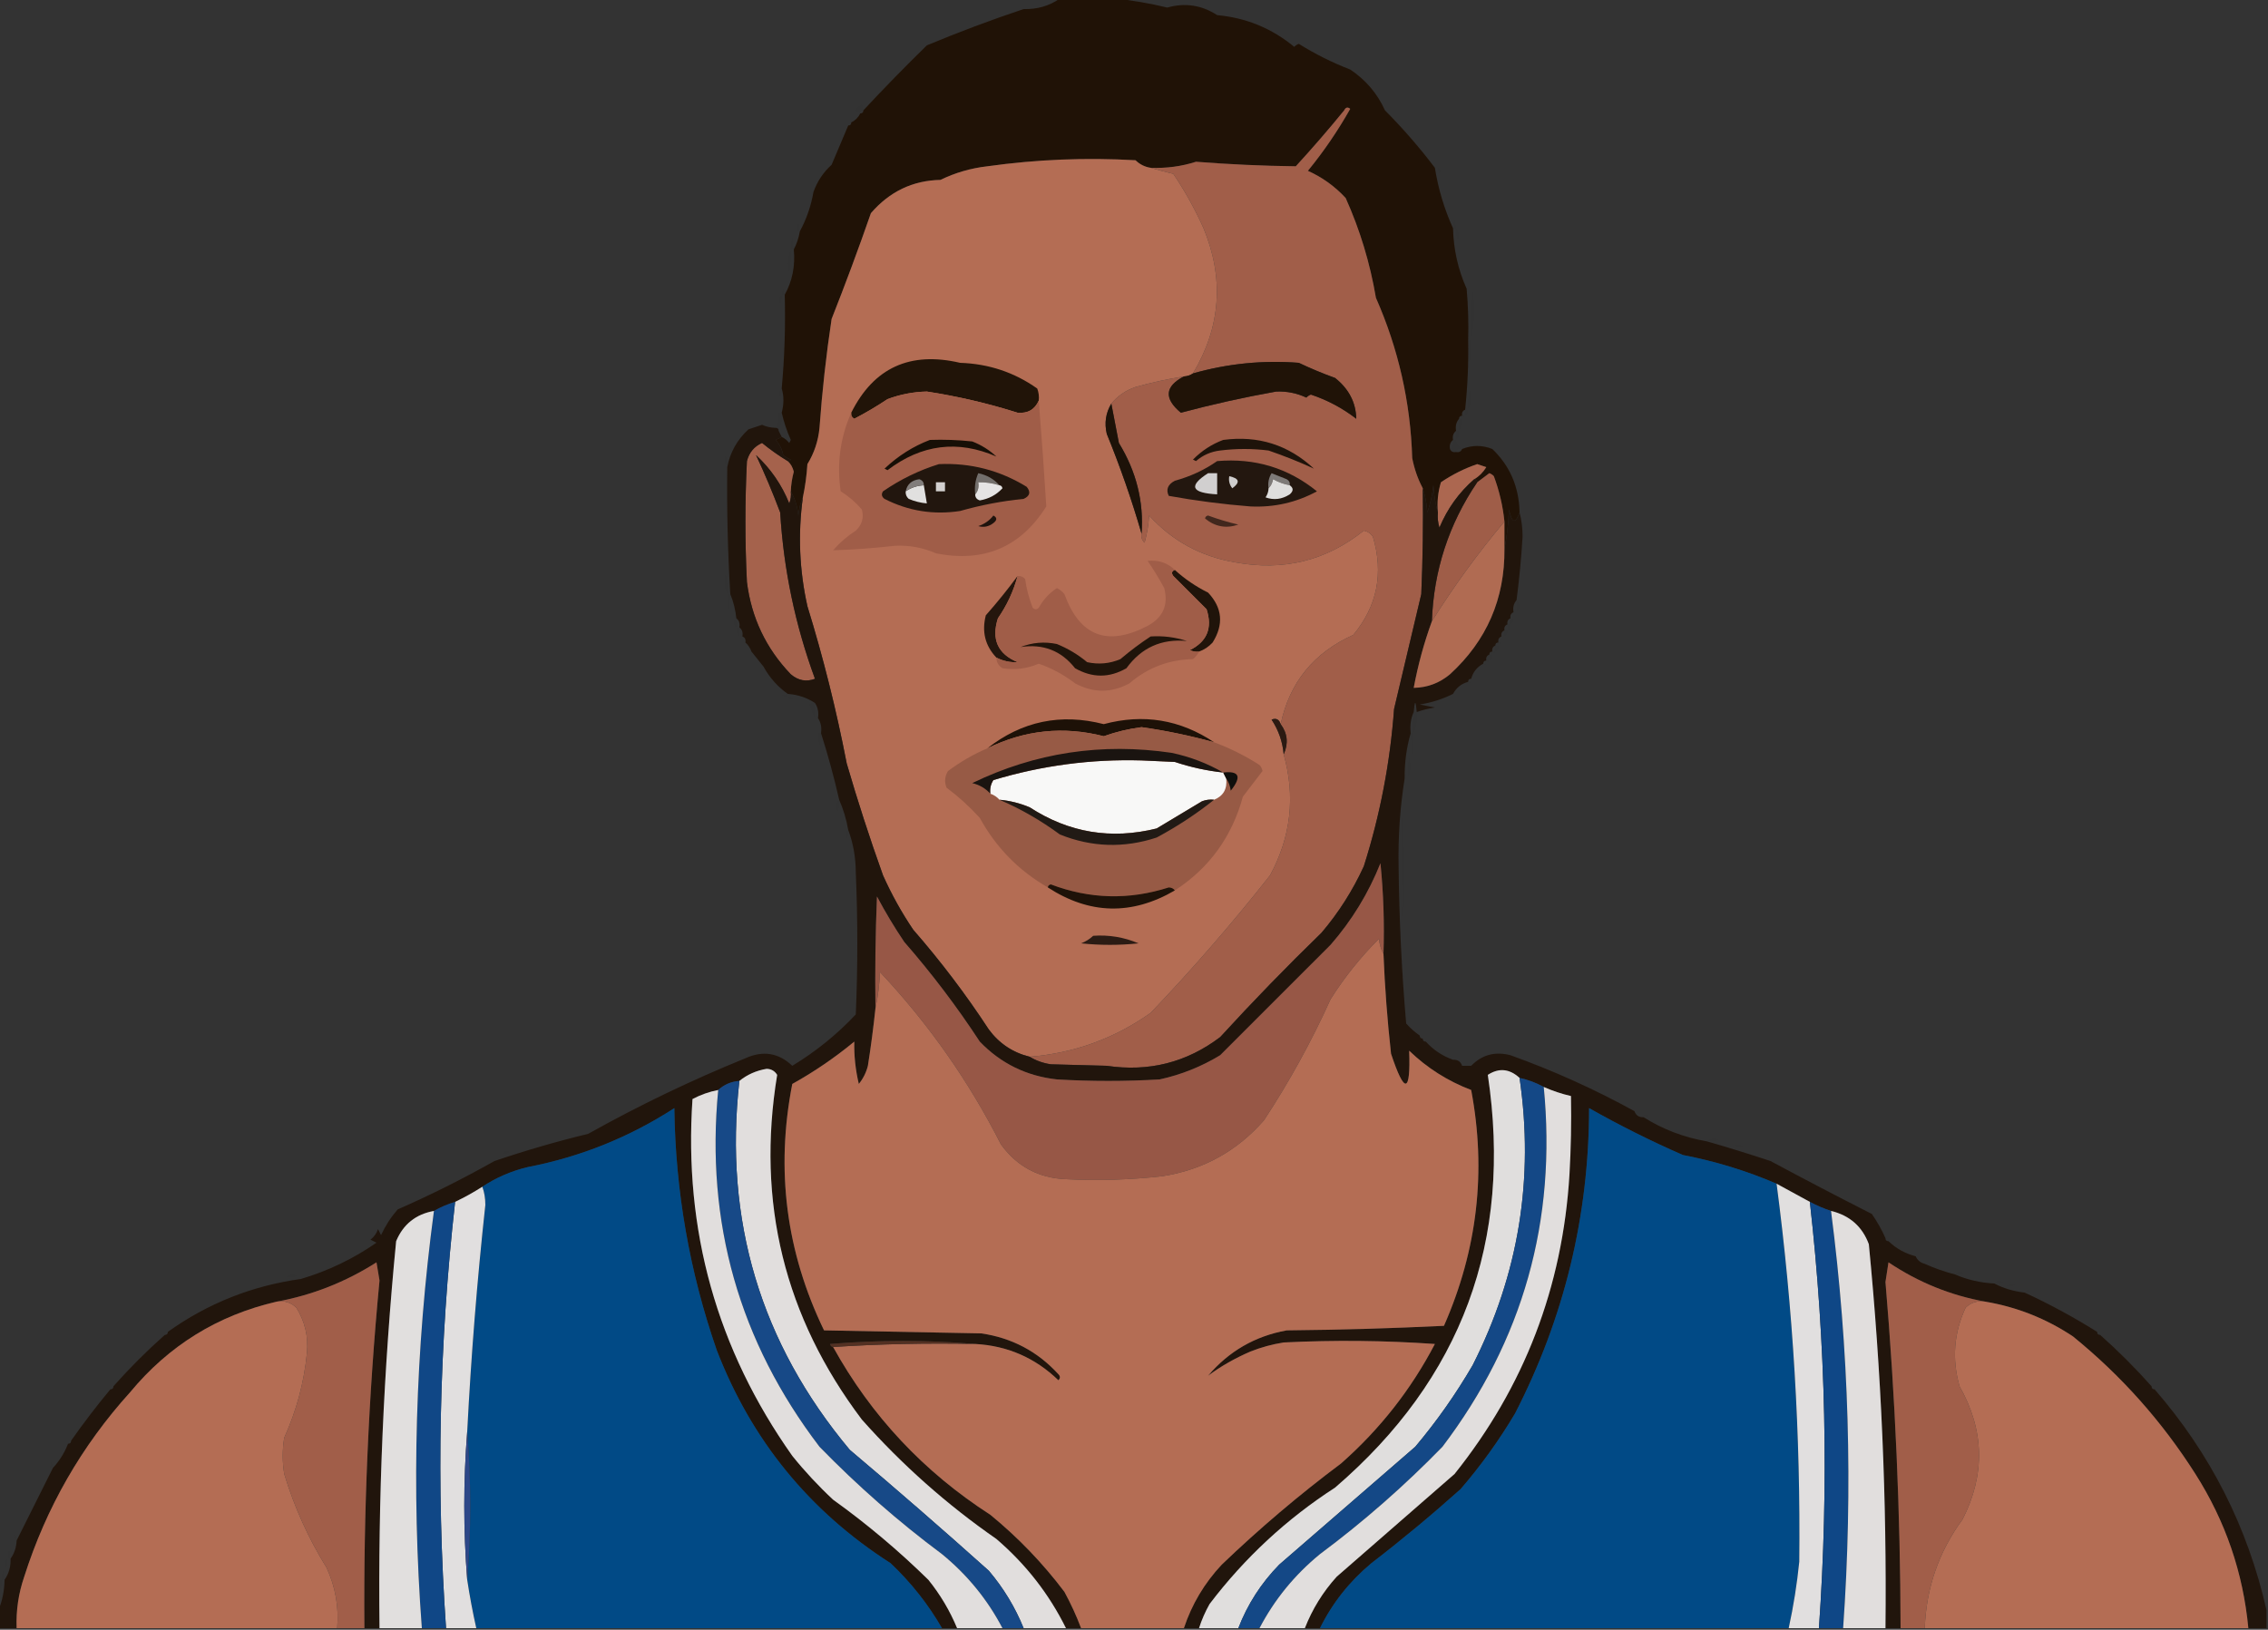 <?xml version="1.0" encoding="UTF-8"?>
<!DOCTYPE svg PUBLIC "-//W3C//DTD SVG 1.1//EN" "http://www.w3.org/Graphics/SVG/1.1/DTD/svg11.dtd">
<svg xmlns="http://www.w3.org/2000/svg" version="1.1" width="750px" height="539px" style="shape-rendering:geometricPrecision; text-rendering:geometricPrecision; image-rendering:optimizeQuality; fill-rule:evenodd; clip-rule:evenodd" xmlns:xlink="http://www.w3.org/1999/xlink">
<rect width="100%" height="100%" fill="#333333" stroke="none"/>
<g><path style="opacity:0.989" fill="#211307" d="M 350.5,-0.5 C 356.5,-0.5 362.5,-0.5 368.5,-0.5C 374.278,0.072 380.112,1.072 386,2.5C 391.857,0.837 397.357,1.67 402.5,5C 412.082,5.874 420.582,9.374 428,15.5C 428.414,15.043 428.914,14.709 429.5,14.5C 434.888,17.861 440.554,20.694 446.5,23C 451.617,26.397 455.45,30.897 458,36.5C 463.99,42.531 469.49,48.865 474.5,55.5C 475.631,62.537 477.631,69.204 480.5,75.5C 480.663,82.488 482.163,89.154 485,95.5C 485.499,101.157 485.666,106.824 485.5,112.5C 485.659,120.009 485.325,127.676 484.5,135.5C 483.662,135.842 483.328,136.508 483.5,137.5C 482.833,137.5 482.5,137.833 482.5,138.5C 481.566,139.568 481.232,140.901 481.5,142.5C 480.596,143.209 480.263,144.209 480.5,145.5C 479.596,146.209 479.263,147.209 479.5,148.5C 478.144,152.041 478.811,152.374 481.5,149.5C 482.492,149.672 483.158,149.338 483.5,148.5C 486.833,147.167 490.167,147.167 493.5,148.5C 499.343,154.112 502.343,161.112 502.5,169.5C 501.106,173.378 499.939,173.045 499,168.5C 498.825,173.019 498.325,177.353 497.5,181.5C 497.5,178.5 497.5,175.5 497.5,172.5C 496.976,167.359 495.809,162.359 494,157.5C 493.586,157.043 493.086,156.709 492.5,156.5C 491.148,157.524 489.815,158.524 488.5,159.5C 488.5,158.833 488.167,158.5 487.5,158.5C 489.118,157.549 490.451,156.216 491.5,154.5C 490.5,154.167 489.5,153.833 488.5,153.5C 484.274,154.947 480.274,156.947 476.5,159.5C 475.513,162.768 475.18,166.102 475.5,169.5C 474.681,166.695 474.181,163.695 474,160.5C 473.654,163.576 472.988,166.576 472,169.5C 471.817,166.635 471.317,163.969 470.5,161.5C 468.868,158.442 467.701,155.109 467,151.5C 466.438,133.021 462.438,115.354 455,98.5C 453.059,87.015 449.725,76.015 445,65.5C 441.441,61.639 437.275,58.639 432.5,56.5C 437.753,50.078 442.42,43.245 446.5,36C 445.668,35.312 445.002,35.479 444.5,36.5C 439.353,42.814 434.02,48.981 428.5,55C 417.511,54.864 406.511,54.364 395.5,53.5C 390.702,55.035 385.702,55.702 380.5,55.5C 378.577,55.205 376.91,54.372 375.5,53C 359.1,52.056 342.766,52.723 326.5,55C 321.042,55.622 315.875,57.122 311,59.5C 301.839,59.683 294.173,63.349 288,70.5C 283.916,82.246 279.582,93.912 275,105.5C 273.199,117.444 271.866,129.444 271,141.5C 270.582,145.854 269.248,149.854 267,153.5C 266.76,157.252 266.26,160.919 265.5,164.5C 264.691,166.292 264.191,168.292 264,170.5C 263.721,167.543 262.887,164.877 261.5,162.5C 261.59,160.304 261.923,158.137 262.5,156C 262.138,154.566 261.472,153.399 260.5,152.5C 260.938,152.565 261.272,152.399 261.5,152C 260.584,151.626 259.75,151.126 259,150.5C 258.64,148.579 257.806,146.912 256.5,145.5C 257.2,145.213 257.867,144.88 258.5,144.5C 259.458,144.953 260.292,145.619 261,146.5C 261.167,146.167 261.333,145.833 261.5,145.5C 260.182,142.485 259.182,139.485 258.5,136.5C 259.258,133.648 259.258,130.981 258.5,128.5C 259.45,118.128 259.784,107.794 259.5,97.5C 262.018,92.939 263.018,87.939 262.5,82.5C 263.458,80.698 264.125,78.698 264.5,76.5C 266.678,72.519 268.178,68.185 269,63.5C 270.256,59.984 272.256,56.984 275,54.5C 276.846,50.145 278.679,45.812 280.5,41.5C 281.167,41.5 281.5,41.167 281.5,40.5C 282.833,39.833 283.833,38.833 284.5,37.5C 285.167,37.5 285.5,37.167 285.5,36.5C 292.297,29.202 299.297,22.035 306.5,15C 317.072,10.589 327.739,6.589 338.5,3C 343.008,3.123 347.008,1.956 350.5,-0.5 Z M 479.5,148.5 C 479.842,149.338 480.508,149.672 481.5,149.5C 478.811,152.374 478.144,152.041 479.5,148.5 Z"/></g>
<g><path style="opacity:0.008" fill="#1b0100" d="M 382.5,-0.5 C 383.167,-0.5 383.833,-0.5 384.5,-0.5C 383.833,0.833 383.167,0.833 382.5,-0.5 Z"/></g>
<g><path style="opacity:0.016" fill="#250400" d="M 285.5,36.5 C 284.833,36.5 284.5,36.833 284.5,37.5C 282.343,36.947 282.51,35.947 285,34.5C 285.464,35.094 285.631,35.761 285.5,36.5 Z"/></g>
<g><path style="opacity:0.005" fill="#130000" d="M 281.5,40.5 C 280.833,40.5 280.5,40.833 280.5,41.5C 279.287,40.503 279.454,39.503 281,38.5C 281.464,39.094 281.631,39.761 281.5,40.5 Z"/></g>
<g><path style="opacity:1" fill="#a15e49" d="M 470.5,161.5 C 470.667,173.171 470.5,184.838 470,196.5C 467.007,209.158 464.007,221.825 461,234.5C 459.703,252.256 456.37,269.589 451,286.5C 447.332,294.51 442.665,301.844 437,308.5C 425.47,319.696 414.303,331.196 403.5,343C 392.403,351.4 379.903,354.566 366,352.5C 359.833,352.333 353.667,352.167 347.5,352C 344.896,351.61 342.562,350.776 340.5,349.5C 355.192,348.316 368.526,343.483 380.5,335C 394.413,320.424 407.58,305.258 420,289.5C 426.911,276.7 428.411,263.366 424.5,249.5C 426.118,245.898 425.785,242.565 423.5,239.5C 426.453,225.699 434.453,215.866 447.5,210C 455.434,200.45 457.6,189.616 454,177.5C 453.261,176.426 452.261,175.759 451,175.5C 438.584,185.442 424.417,188.942 408.5,186C 397.149,184.077 387.649,178.911 380,170.5C 379.821,173.553 379.321,176.553 378.5,179.5C 377.614,178.675 377.281,177.675 377.5,176.5C 378.268,165.918 375.768,155.918 370,146.5C 369.126,142.035 368.293,137.702 367.5,133.5C 369.578,130.949 372.244,129.116 375.5,128C 380.782,126.511 386.116,125.344 391.5,124.5C 385.184,127.796 384.851,131.796 390.5,136.5C 400.882,133.731 411.382,131.398 422,129.5C 425.535,129.357 428.868,130.024 432,131.5C 432.414,131.043 432.914,130.709 433.5,130.5C 438.982,132.328 443.982,134.995 448.5,138.5C 448.383,133.122 446.05,128.622 441.5,125C 437.419,123.529 433.419,121.862 429.5,120C 417.605,119.081 405.939,120.248 394.5,123.5C 403.695,108.127 404.862,92.127 398,75.5C 395.174,69.178 391.841,63.178 388,57.5C 385.393,56.877 382.893,56.21 380.5,55.5C 385.702,55.702 390.702,55.035 395.5,53.5C 406.511,54.364 417.511,54.864 428.5,55C 434.02,48.981 439.353,42.814 444.5,36.5C 445.002,35.479 445.668,35.312 446.5,36C 442.42,43.245 437.753,50.078 432.5,56.5C 437.275,58.639 441.441,61.639 445,65.5C 449.725,76.015 453.059,87.015 455,98.5C 462.438,115.354 466.438,133.021 467,151.5C 467.701,155.109 468.868,158.442 470.5,161.5 Z"/></g>
<g><path style="opacity:1" fill="#b46d54" d="M 380.5,55.5 C 382.893,56.21 385.393,56.877 388,57.5C 391.841,63.178 395.174,69.178 398,75.5C 404.862,92.127 403.695,108.127 394.5,123.5C 393.609,124.11 392.609,124.443 391.5,124.5C 386.116,125.344 380.782,126.511 375.5,128C 372.244,129.116 369.578,130.949 367.5,133.5C 365.657,136.564 365.157,139.897 366,143.5C 370.422,154.334 374.256,165.334 377.5,176.5C 377.281,177.675 377.614,178.675 378.5,179.5C 379.321,176.553 379.821,173.553 380,170.5C 387.649,178.911 397.149,184.077 408.5,186C 424.417,188.942 438.584,185.442 451,175.5C 452.261,175.759 453.261,176.426 454,177.5C 457.6,189.616 455.434,200.45 447.5,210C 434.453,215.866 426.453,225.699 423.5,239.5C 422.998,237.915 421.998,237.415 420.5,238C 422.827,241.556 424.161,245.389 424.5,249.5C 428.411,263.366 426.911,276.7 420,289.5C 407.58,305.258 394.413,320.424 380.5,335C 368.526,343.483 355.192,348.316 340.5,349.5C 334.94,348.133 330.44,345.133 327,340.5C 319.435,328.932 311.101,317.932 302,307.5C 298.159,301.822 294.826,295.822 292,289.5C 287.625,277.292 283.625,264.959 280,252.5C 276.604,234.914 272.27,217.581 267,200.5C 264.339,188.589 263.839,176.589 265.5,164.5C 266.26,160.919 266.76,157.252 267,153.5C 269.248,149.854 270.582,145.854 271,141.5C 271.866,129.444 273.199,117.444 275,105.5C 279.582,93.912 283.916,82.246 288,70.5C 294.173,63.349 301.839,59.683 311,59.5C 315.875,57.122 321.042,55.622 326.5,55C 342.766,52.723 359.1,52.056 375.5,53C 376.91,54.372 378.577,55.205 380.5,55.5 Z"/></g>
<g><path style="opacity:0.016" fill="#360000" d="M 475.5,55.5 C 474.833,54.167 474.833,54.167 475.5,55.5 Z"/></g>
<g><path style="opacity:0.016" fill="#290200" d="M 475.5,55.5 C 476.525,55.897 476.692,56.563 476,57.5C 475.536,56.906 475.369,56.239 475.5,55.5 Z"/></g>
<g><path style="opacity:0.016" fill="#2c0200" d="M 481.5,75.5 C 481.167,75.5 480.833,75.5 480.5,75.5C 480.833,71.5 481.167,71.5 481.5,75.5 Z"/></g>
<g><path style="opacity:0.016" fill="#220200" d="M 264.5,76.5 C 264.167,76.5 263.833,76.5 263.5,76.5C 263.833,72.5 264.167,72.5 264.5,76.5 Z"/></g>
<g><path style="opacity:0.016" fill="#360000" d="M 263.5,76.5 C 262.833,77.167 262.833,77.167 263.5,76.5 Z"/></g>
<g><path style="opacity:0.016" fill="#2e0200" d="M 481.5,75.5 C 482.598,76.601 482.765,77.934 482,79.5C 481.51,78.207 481.343,76.873 481.5,75.5 Z"/></g>
<g><path style="opacity:0.016" fill="#2e0200" d="M 262.5,82.5 C 262.167,82.5 261.833,82.5 261.5,82.5C 261.833,77.167 262.167,77.167 262.5,82.5 Z"/></g>
<g><path style="opacity:0.016" fill="#2b0200" d="M 261.5,82.5 C 261.664,85.187 261.497,87.854 261,90.5C 260.199,87.633 260.366,84.966 261.5,82.5 Z"/></g>
<g><path style="opacity:0.016" fill="#290200" d="M 259.5,97.5 C 259.167,97.5 258.833,97.5 258.5,97.5C 258.833,94.833 259.167,94.833 259.5,97.5 Z"/></g>
<g><path style="opacity:0.016" fill="#2e0200" d="M 486.5,112.5 C 486.334,106.824 486.501,101.157 487,95.5C 487.818,101.349 487.652,107.015 486.5,112.5 Z"/></g>
<g><path style="opacity:0.016" fill="#2c0200" d="M 258.5,97.5 C 258.649,98.552 258.483,99.552 258,100.5C 257.26,99.251 257.427,98.251 258.5,97.5 Z"/></g>
<g><path style="opacity:0.004" fill="#000000" d="M 256.5,101.5 C 257.622,103.288 257.789,105.288 257,107.5C 256.505,105.527 256.338,103.527 256.5,101.5 Z"/></g>
<g><path style="opacity:0.016" fill="#2d0200" d="M 485.5,112.5 C 485.833,112.5 486.167,112.5 486.5,112.5C 486.167,123.167 485.833,123.167 485.5,112.5 Z"/></g>
<g><path style="opacity:1" fill="#211408" d="M 343.5,132.5 C 342.178,135.47 339.844,136.803 336.5,136.5C 326.735,133.412 316.735,131.078 306.5,129.5C 302.03,129.601 297.696,130.434 293.5,132C 289.964,134.366 286.297,136.533 282.5,138.5C 281.702,138.043 281.369,137.376 281.5,136.5C 288.928,121.626 300.928,116.126 317.5,120C 326.937,120.311 335.437,123.144 343,128.5C 343.49,129.793 343.657,131.127 343.5,132.5 Z"/></g>
<g><path style="opacity:1" fill="#201307" d="M 391.5,124.5 C 392.609,124.443 393.609,124.11 394.5,123.5C 405.939,120.248 417.605,119.081 429.5,120C 433.419,121.862 437.419,123.529 441.5,125C 446.05,128.622 448.383,133.122 448.5,138.5C 443.982,134.995 438.982,132.328 433.5,130.5C 432.914,130.709 432.414,131.043 432,131.5C 428.868,130.024 425.535,129.357 422,129.5C 411.382,131.398 400.882,133.731 390.5,136.5C 384.851,131.796 385.184,127.796 391.5,124.5 Z"/></g>
<g><path style="opacity:0.004" fill="#000000" d="M 486.5,121.5 C 487.622,123.288 487.789,125.288 487,127.5C 486.505,125.527 486.338,123.527 486.5,121.5 Z"/></g>
<g><path style="opacity:0.016" fill="#220200" d="M 258.5,128.5 C 258.649,129.552 258.483,130.552 258,131.5C 257.26,130.251 257.427,129.251 258.5,128.5 Z"/></g>
<g><path style="opacity:0.016" fill="#2c0200" d="M 485.5,135.5 C 485.337,133.143 485.503,130.81 486,128.5C 486.796,131.039 486.629,133.372 485.5,135.5 Z"/></g>
<g><path style="opacity:1" fill="#a05d48" d="M 343.5,132.5 C 344.442,144.06 345.275,155.727 346,167.5C 337.51,180.988 325.343,186.154 309.5,183C 305.201,181.113 300.701,180.279 296,180.5C 289.157,181.282 282.323,181.782 275.5,182C 277.705,179.46 280.205,177.293 283,175.5C 285.071,173.545 285.738,171.212 285,168.5C 282.961,166.126 280.628,164.126 278,162.5C 276.678,153.368 277.845,144.701 281.5,136.5C 281.369,137.376 281.702,138.043 282.5,138.5C 286.297,136.533 289.964,134.366 293.5,132C 297.696,130.434 302.03,129.601 306.5,129.5C 316.735,131.078 326.735,133.412 336.5,136.5C 339.844,136.803 342.178,135.47 343.5,132.5 Z"/></g>
<g><path style="opacity:0.004" fill="#000000" d="M 257.5,136.5 C 256.402,135.399 256.235,134.066 257,132.5C 257.49,133.793 257.657,135.127 257.5,136.5 Z"/></g>
<g><path style="opacity:0.016" fill="#360000" d="M 484.5,135.5 C 484.833,135.5 485.167,135.5 485.5,135.5C 485.672,136.492 485.338,137.158 484.5,137.5C 484.5,136.833 484.5,136.167 484.5,135.5 Z"/></g>
<g><path style="opacity:0.016" fill="#300300" d="M 257.5,136.5 C 257.833,136.5 258.167,136.5 258.5,136.5C 258.795,138.735 258.461,140.735 257.5,142.5C 257.5,141.833 257.167,141.5 256.5,141.5C 257.301,139.958 257.634,138.292 257.5,136.5 Z"/></g>
<g><path style="opacity:0.016" fill="#360000" d="M 483.5,137.5 C 483.833,137.5 484.167,137.5 484.5,137.5C 484.315,138.17 483.981,138.17 483.5,137.5 Z"/></g>
<g><path style="opacity:0.02" fill="#2b0500" d="M 482.5,138.5 C 482.833,138.5 483.167,138.5 483.5,138.5C 483.768,140.099 483.434,141.432 482.5,142.5C 482.5,141.167 482.5,139.833 482.5,138.5 Z"/></g>
<g><path style="opacity:0.016" fill="#2c0200" d="M 481.5,142.5 C 481.833,142.5 482.167,142.5 482.5,142.5C 482.737,143.791 482.404,144.791 481.5,145.5C 481.5,144.5 481.5,143.5 481.5,142.5 Z"/></g>
<g><path style="opacity:0.016" fill="#360000" d="M 242.5,144.5 C 243.833,145.167 243.833,145.167 242.5,144.5 Z"/></g>
<g><path style="opacity:1" fill="#1e130a" d="M 404.5,145.5 C 416.062,143.966 426.062,147.133 434.5,155C 429.743,152.802 424.743,150.802 419.5,149C 414.167,148.333 408.833,148.333 403.5,149C 400.461,149.353 397.795,150.52 395.5,152.5C 395.167,152.333 394.833,152.167 394.5,152C 397.421,149.05 400.754,146.883 404.5,145.5 Z"/></g>
<g><path style="opacity:0.016" fill="#270200" d="M 480.5,145.5 C 480.833,145.5 481.167,145.5 481.5,145.5C 481.782,146.778 482.449,147.778 483.5,148.5C 482.508,148.328 481.842,148.662 481.5,149.5C 480.508,149.672 479.842,149.338 479.5,148.5C 480.404,147.791 480.737,146.791 480.5,145.5 Z"/></g>
<g><path style="opacity:0.005" fill="#130000" d="M 493.5,148.5 C 492.632,146.108 493.299,145.941 495.5,148C 494.906,148.464 494.239,148.631 493.5,148.5 Z"/></g>
<g><path style="opacity:1" fill="#1d1208" d="M 367.5,133.5 C 368.293,137.702 369.126,142.035 370,146.5C 375.768,155.918 378.268,165.918 377.5,176.5C 374.256,165.334 370.422,154.334 366,143.5C 365.157,139.897 365.657,136.564 367.5,133.5 Z"/></g>
<g><path style="opacity:0.016" fill="#2e0200" d="M 240.5,154.5 C 239.402,153.399 239.235,152.066 240,150.5C 240.49,151.793 240.657,153.127 240.5,154.5 Z"/></g>
<g><path style="opacity:1" fill="#170f06" d="M 307.5,145.5 C 312.179,145.334 316.845,145.501 321.5,146C 324.503,147.166 327.17,148.833 329.5,151C 316.759,145.436 304.759,146.936 293.5,155.5C 293.167,155.333 292.833,155.167 292.5,155C 296.966,150.779 301.966,147.613 307.5,145.5 Z"/></g>
<g><path style="opacity:1" fill="#23170f" d="M 402.5,152.5 C 414.941,151.427 425.941,154.761 435.5,162.5C 428.682,166.198 421.348,167.865 413.5,167.5C 404.409,166.78 395.409,165.613 386.5,164C 385.5,161.909 386.167,160.243 388.5,159C 393.608,157.61 398.274,155.444 402.5,152.5 Z"/></g>
<g><path style="opacity:1" fill="#ac6750" d="M 487.5,158.5 C 482.463,162.883 478.63,168.217 476,174.5C 475.506,172.866 475.34,171.199 475.5,169.5C 475.18,166.102 475.513,162.768 476.5,159.5C 480.274,156.947 484.274,154.947 488.5,153.5C 489.5,153.833 490.5,154.167 491.5,154.5C 490.451,156.216 489.118,157.549 487.5,158.5 Z"/></g>
<g><path style="opacity:1" fill="#a5624c" d="M 260.5,152.5 C 261.472,153.399 262.138,154.566 262.5,156C 261.923,158.137 261.59,160.304 261.5,162.5C 261.657,163.873 261.49,165.207 261,166.5C 258.535,160.363 254.868,155.03 250,150.5C 252.842,156.546 255.509,162.88 258,169.5C 259.138,188.385 262.971,206.719 269.5,224.5C 266.641,225.599 263.974,225.099 261.5,223C 253.318,214.468 248.485,204.301 247,192.5C 246.333,179.167 246.333,165.833 247,152.5C 247.741,149.661 249.407,147.661 252,146.5C 254.72,148.73 257.554,150.73 260.5,152.5 Z"/></g>
<g><path style="opacity:1" fill="#7e7a78" d="M 426.5,160.5 C 424.559,160.131 422.725,159.464 421,158.5C 420.768,159.737 420.268,160.737 419.5,161.5C 419.215,159.712 419.548,158.045 420.5,156.5C 422.167,157.167 423.833,157.833 425.5,158.5C 426.298,158.957 426.631,159.624 426.5,160.5 Z"/></g>
<g><path style="opacity:1" fill="#d1cfcf" d="M 399.5,156.5 C 400.5,156.5 401.5,156.5 402.5,156.5C 402.5,158.833 402.5,161.167 402.5,163.5C 393.918,163.051 392.918,160.718 399.5,156.5 Z"/></g>
<g><path style="opacity:1" fill="#cfcecd" d="M 406.5,157.5 C 409.861,158.203 410.194,159.537 407.5,161.5C 406.571,160.311 406.238,158.978 406.5,157.5 Z"/></g>
<g><path style="opacity:1" fill="#9f5d48" d="M 497.5,172.5 C 488.726,182.94 480.726,193.94 473.5,205.5C 474.11,188.672 479.11,173.339 488.5,159.5C 489.815,158.524 491.148,157.524 492.5,156.5C 493.086,156.709 493.586,157.043 494,157.5C 495.809,162.359 496.976,167.359 497.5,172.5 Z"/></g>
<g><path style="opacity:0.007" fill="#1e0100" d="M 238.5,155.5 C 239.659,166.326 239.826,177.326 239,188.5C 238.5,177.505 238.333,166.505 238.5,155.5 Z"/></g>
<g><path style="opacity:1" fill="#22160e" d="M 310.5,153.5 C 320.967,153.047 330.633,155.547 339.5,161C 340.925,162.714 340.592,164.047 338.5,165C 331.387,165.703 324.387,167.037 317.5,169C 308.719,170.352 300.386,169.018 292.5,165C 291.549,164.282 291.383,163.449 292,162.5C 297.794,158.519 303.96,155.519 310.5,153.5 Z"/></g>
<g><path style="opacity:1" fill="#736f6c" d="M 330.5,160.5 C 328.236,159.781 325.903,159.448 323.5,159.5C 323.768,161.099 323.434,162.432 322.5,163.5C 322.192,161.076 322.526,158.743 323.5,156.5C 326.349,157.1 328.682,158.433 330.5,160.5 Z"/></g>
<g><path style="opacity:0.016" fill="#280200" d="M 240.5,196.5 C 239.371,194.372 239.204,192.039 240,189.5C 240.497,191.81 240.663,194.143 240.5,196.5 Z"/></g>
<g><path style="opacity:0.016" fill="#290200" d="M 240.5,196.5 C 240.833,196.5 241.167,196.5 241.5,196.5C 241.167,203.167 240.833,203.167 240.5,196.5 Z"/></g>
<g><path style="opacity:0.02" fill="#230500" d="M 501.5,198.5 C 502.833,199.833 502.833,201.167 501.5,202.5C 501.5,201.167 501.5,199.833 501.5,198.5 Z"/></g>
<g><path style="opacity:0.008" fill="#170300" d="M 500.5,202.5 C 500.833,202.5 501.167,202.5 501.5,202.5C 501.672,203.492 501.338,204.158 500.5,204.5C 500.5,203.833 500.5,203.167 500.5,202.5 Z"/></g>
<g><path style="opacity:0.016" fill="#360000" d="M 499.5,204.5 C 499.833,204.5 500.167,204.5 500.5,204.5C 500.672,205.492 500.338,206.158 499.5,206.5C 499.5,205.833 499.5,205.167 499.5,204.5 Z"/></g>
<g><path style="opacity:0.016" fill="#2c0200" d="M 243.5,204.5 C 243.5,205.5 243.5,206.5 243.5,207.5C 242.167,206.5 242.167,205.5 243.5,204.5 Z"/></g>
<g><path style="opacity:0.016" fill="#290200" d="M 498.5,206.5 C 498.833,206.5 499.167,206.5 499.5,206.5C 499.672,207.492 499.338,208.158 498.5,208.5C 498.5,207.833 498.5,207.167 498.5,206.5 Z"/></g>
<g><path style="opacity:0.016" fill="#220200" d="M 243.5,207.5 C 243.833,207.5 244.167,207.5 244.5,207.5C 244.5,208.5 244.5,209.5 244.5,210.5C 243.596,209.791 243.263,208.791 243.5,207.5 Z"/></g>
<g><path style="opacity:0.016" fill="#360000" d="M 497.5,208.5 C 497.833,208.5 498.167,208.5 498.5,208.5C 498.672,209.492 498.338,210.158 497.5,210.5C 497.5,209.833 497.5,209.167 497.5,208.5 Z"/></g>
<g><path style="opacity:0.004" fill="#170300" d="M 244.5,210.5 C 244.833,210.5 245.167,210.5 245.5,210.5C 245.5,211.167 245.5,211.833 245.5,212.5C 244.662,212.158 244.328,211.492 244.5,210.5 Z"/></g>
<g><path style="opacity:0.008" fill="#1b0100" d="M 496.5,210.5 C 496.833,210.5 497.167,210.5 497.5,210.5C 497.672,211.492 497.338,212.158 496.5,212.5C 496.5,211.833 496.5,211.167 496.5,210.5 Z"/></g>
<g><path style="opacity:0.02" fill="#2d0a00" d="M 495.5,212.5 C 495.833,212.5 496.167,212.5 496.5,212.5C 496.315,213.17 495.981,213.17 495.5,212.5 Z"/></g>
<g><path style="opacity:0.004" fill="#170300" d="M 245.5,212.5 C 245.833,212.5 246.167,212.5 246.5,212.5C 246.167,215.167 245.833,215.167 245.5,212.5 Z"/></g>
<g><path style="opacity:0.016" fill="#290200" d="M 494.5,213.5 C 494.833,213.5 495.167,213.5 495.5,213.5C 495.672,214.492 495.338,215.158 494.5,215.5C 494.5,214.833 494.5,214.167 494.5,213.5 Z"/></g>
<g><path style="opacity:0.02" fill="#2d0a00" d="M 493.5,215.5 C 493.833,215.5 494.167,215.5 494.5,215.5C 494.315,216.17 493.981,216.17 493.5,215.5 Z"/></g>
<g><path style="opacity:0.004" fill="#1b0100" d="M 248.5,215.5 C 248.631,216.239 248.464,216.906 248,217.5C 247.308,216.563 247.475,215.897 248.5,215.5 Z"/></g>
<g><path style="opacity:0.016" fill="#290200" d="M 492.5,216.5 C 492.833,216.5 493.167,216.5 493.5,216.5C 493.672,217.492 493.338,218.158 492.5,218.5C 492.5,217.833 492.5,217.167 492.5,216.5 Z"/></g>
<g><path style="opacity:0.02" fill="#2d0a00" d="M 491.5,218.5 C 491.833,218.5 492.167,218.5 492.5,218.5C 492.315,219.17 491.981,219.17 491.5,218.5 Z"/></g>
<g><path style="opacity:0.02" fill="#2d0a00" d="M 490.5,219.5 C 490.833,219.5 491.167,219.5 491.5,219.5C 491.315,220.17 490.981,220.17 490.5,219.5 Z"/></g>
<g><path style="opacity:0.008" fill="#170300" d="M 252.5,220.5 C 252.631,221.239 252.464,221.906 252,222.5C 251.308,221.563 251.475,220.897 252.5,220.5 Z"/></g>
<g><path style="opacity:0.016" fill="#360000" d="M 486.5,224.5 C 487.833,225.167 487.833,225.167 486.5,224.5 Z"/></g>
<g><path style="opacity:0.016" fill="#360000" d="M 485.5,225.5 C 485.833,225.5 486.167,225.5 486.5,225.5C 486.315,226.17 485.981,226.17 485.5,225.5 Z"/></g>
<g><path style="opacity:0.016" fill="#290200" d="M 260.5,229.5 C 260.5,229.833 260.5,230.167 260.5,230.5C 257.833,230.167 257.833,229.833 260.5,229.5 Z"/></g>
<g><path style="opacity:0.02" fill="#2d0a00" d="M 480.5,229.5 C 481.833,230.167 481.833,230.167 480.5,229.5 Z"/></g>
<g><path style="opacity:0.02" fill="#230700" d="M 260.5,230.5 C 261.239,230.369 261.906,230.536 262.5,231C 261.563,231.692 260.897,231.525 260.5,230.5 Z"/></g>
<g><path style="opacity:0.016" fill="#2b0200" d="M 269.5,232.5 C 269.5,234.167 269.5,235.833 269.5,237.5C 268.766,236.122 268.099,234.622 267.5,233C 268.094,232.536 268.761,232.369 269.5,232.5 Z"/></g>
<g><path style="opacity:0.936" fill="#20140a" d="M 256.5,141.5 C 257.167,141.5 257.5,141.833 257.5,142.5C 257.833,143.167 258.167,143.833 258.5,144.5C 257.867,144.88 257.2,145.213 256.5,145.5C 257.806,146.912 258.64,148.579 259,150.5C 259.75,151.126 260.584,151.626 261.5,152C 261.272,152.399 260.938,152.565 260.5,152.5C 257.554,150.73 254.72,148.73 252,146.5C 249.407,147.661 247.741,149.661 247,152.5C 246.333,165.833 246.333,179.167 247,192.5C 248.485,204.301 253.318,214.468 261.5,223C 263.974,225.099 266.641,225.599 269.5,224.5C 262.971,206.719 259.138,188.385 258,169.5C 255.509,162.88 252.842,156.546 250,150.5C 254.868,155.03 258.535,160.363 261,166.5C 261.49,165.207 261.657,163.873 261.5,162.5C 262.887,164.877 263.721,167.543 264,170.5C 264.191,168.292 264.691,166.292 265.5,164.5C 263.839,176.589 264.339,188.589 267,200.5C 272.27,217.581 276.604,234.914 280,252.5C 283.625,264.959 287.625,277.292 292,289.5C 294.826,295.822 298.159,301.822 302,307.5C 311.101,317.932 319.435,328.932 327,340.5C 330.44,345.133 334.94,348.133 340.5,349.5C 342.562,350.776 344.896,351.61 347.5,352C 353.667,352.167 359.833,352.333 366,352.5C 379.903,354.566 392.403,351.4 403.5,343C 414.303,331.196 425.47,319.696 437,308.5C 442.665,301.844 447.332,294.51 451,286.5C 456.37,269.589 459.703,252.256 461,234.5C 464.007,221.825 467.007,209.158 470,196.5C 470.5,184.838 470.667,173.171 470.5,161.5C 471.317,163.969 471.817,166.635 472,169.5C 472.988,166.576 473.654,163.576 474,160.5C 474.181,163.695 474.681,166.695 475.5,169.5C 475.34,171.199 475.506,172.866 476,174.5C 478.63,168.217 482.463,162.883 487.5,158.5C 488.167,158.5 488.5,158.833 488.5,159.5C 479.11,173.339 474.11,188.672 473.5,205.5C 470.897,212.647 468.897,219.98 467.5,227.5C 472.013,227.412 476.013,225.912 479.5,223C 491.643,211.877 497.643,198.044 497.5,181.5C 498.325,177.353 498.825,173.019 499,168.5C 499.939,173.045 501.106,173.378 502.5,169.5C 503.164,171.978 503.497,174.645 503.5,177.5C 503.079,184.531 502.413,191.531 501.5,198.5C 500.566,199.568 500.232,200.901 500.5,202.5C 499.662,202.842 499.328,203.508 499.5,204.5C 498.662,204.842 498.328,205.508 498.5,206.5C 497.662,206.842 497.328,207.508 497.5,208.5C 496.662,208.842 496.328,209.508 496.5,210.5C 495.662,210.842 495.328,211.508 495.5,212.5C 494.833,212.5 494.5,212.833 494.5,213.5C 493.662,213.842 493.328,214.508 493.5,215.5C 492.833,215.5 492.5,215.833 492.5,216.5C 491.662,216.842 491.328,217.508 491.5,218.5C 490.833,218.5 490.5,218.833 490.5,219.5C 488.457,220.579 487.124,222.246 486.5,224.5C 485.833,224.5 485.5,224.833 485.5,225.5C 483.246,226.124 481.579,227.457 480.5,229.5C 477.035,231.229 473.369,232.395 469.5,233C 471.167,233.333 472.833,233.667 474.5,234C 472.414,234.315 470.414,234.815 468.5,235.5C 468.167,231.5 467.833,231.5 467.5,235.5C 466.532,237.607 466.198,239.941 466.5,242.5C 465.111,247.269 464.444,252.269 464.5,257.5C 462.982,266.952 462.315,276.619 462.5,286.5C 462.683,303.869 463.516,321.202 465,338.5C 466.371,340.041 467.871,341.375 469.5,342.5C 469.5,343.167 469.833,343.5 470.5,343.5C 470.5,344.167 470.833,344.5 471.5,344.5C 473.975,347.241 476.975,349.241 480.5,350.5C 480.973,351.906 481.973,352.573 483.5,352.5C 485.043,354.557 486.043,354.557 486.5,352.5C 490.081,348.835 494.415,347.668 499.5,349C 513.693,354.098 527.36,360.265 540.5,367.5C 540.973,368.906 541.973,369.573 543.5,369.5C 549.906,373.529 556.906,376.196 564.5,377.5C 571.428,379.489 578.428,381.656 585.5,384C 596.651,389.991 607.817,395.824 619,401.5C 620.795,404.099 622.295,406.766 623.5,409.5C 623.5,410.167 623.833,410.5 624.5,410.5C 627.008,412.924 630.008,414.59 633.5,415.5C 634.058,416.79 635.058,417.623 636.5,418C 639.758,419.467 643.092,420.633 646.5,421.5C 650.547,423.26 654.88,424.26 659.5,424.5C 662.55,426.101 665.884,427.101 669.5,427.5C 677.753,431.294 685.753,435.628 693.5,440.5C 693.5,441.167 693.833,441.5 694.5,441.5C 700.5,446.833 706.167,452.5 711.5,458.5C 711.5,459.167 711.833,459.5 712.5,459.5C 730.944,480.72 743.277,505.054 749.5,532.5C 749.5,534.5 749.5,536.5 749.5,538.5C 747.5,538.5 745.5,538.5 743.5,538.5C 741.765,520.128 735.931,503.128 726,487.5C 714.983,470.148 701.483,454.982 685.5,442C 676.636,436.102 666.969,432.268 656.5,430.5C 645.03,428.441 634.363,424.108 624.5,417.5C 624.167,419.667 623.833,421.833 623.5,424C 626.74,462.102 628.407,500.269 628.5,538.5C 626.833,538.5 625.167,538.5 623.5,538.5C 623.958,496.07 622.124,453.736 618,411.5C 615.836,405.652 611.67,401.986 605.5,400.5C 603.055,399.688 600.722,398.688 598.5,397.5C 594.816,395.472 591.15,393.472 587.5,391.5C 577.609,387.24 567.276,384.074 556.5,382C 545.888,377.361 535.554,372.194 525.5,366.5C 525.444,402.194 517.277,435.86 501,467.5C 495.735,476.363 489.735,484.696 483,492.5C 473.458,501.044 463.625,509.21 453.5,517C 446.25,523.046 440.583,530.213 436.5,538.5C 434.833,538.5 433.167,538.5 431.5,538.5C 433.955,532.206 437.455,526.54 442,521.5C 455,510.167 468,498.833 481,487.5C 504.07,458.643 516.736,425.643 519,388.5C 519.5,379.84 519.666,371.173 519.5,362.5C 516.402,361.784 513.402,360.784 510.5,359.5C 507.993,358.108 505.327,357.108 502.5,356.5C 499.174,353.45 495.674,353.117 492,355.5C 500.24,410.463 483.407,455.963 441.5,492C 425.457,502.373 411.624,515.207 400,530.5C 398.546,533.071 397.38,535.738 396.5,538.5C 394.833,538.5 393.167,538.5 391.5,538.5C 394.115,530.608 398.282,523.608 404,517.5C 416.517,505.503 429.683,494.336 443.5,484C 456.313,472.698 466.646,459.531 474.5,444.5C 457.843,443.334 441.177,443.167 424.5,444C 420.724,444.592 417.057,445.592 413.5,447C 408.325,449.24 403.658,451.906 399.5,455C 406.36,446.902 415.027,441.902 425.5,440C 442.843,439.833 460.176,439.333 477.5,438.5C 488.574,413.332 491.574,387.332 486.5,360.5C 478.737,357.54 471.903,353.207 466,347.5C 466.497,361.673 464.497,362.006 460,348.5C 458.78,337.525 457.946,326.525 457.5,315.5C 457.832,305.478 457.499,295.478 456.5,285.5C 452.523,295.459 447.023,304.459 440,312.5C 427.779,324.721 415.613,336.887 403.5,349C 397.274,352.78 390.607,355.447 383.5,357C 372.167,357.667 360.833,357.667 349.5,357C 339.446,355.889 330.946,351.723 324,344.5C 316.435,332.932 308.101,321.932 299,311.5C 295.748,306.666 292.748,301.666 290,296.5C 289.5,308.829 289.333,321.162 289.5,333.5C 288.832,339.834 287.999,346.168 287,352.5C 286.439,354.725 285.439,356.725 284,358.5C 282.9,353.871 282.4,349.204 282.5,344.5C 276.1,349.785 269.267,354.451 262,358.5C 256.444,386.887 259.944,414.054 272.5,440C 289.833,440.333 307.167,440.667 324.5,441C 334.643,442.487 343.143,446.987 350,454.5C 350.667,455.167 350.667,455.833 350,456.5C 342.322,449.078 333.156,445.078 322.5,444.5C 306.662,443.173 290.662,443.173 274.5,444.5C 274.624,445.107 274.957,445.44 275.5,445.5C 288.12,468.291 305.454,486.791 327.5,501C 336.704,508.537 344.871,517.037 352,526.5C 354.141,530.444 355.975,534.444 357.5,538.5C 355.833,538.5 354.167,538.5 352.5,538.5C 346.904,527.189 339.238,517.355 329.5,509C 313.129,497.633 298.296,484.466 285,469.5C 259.413,435.582 250.08,397.582 257,355.5C 256.196,354.196 255.029,353.529 253.5,353.5C 250.069,354.079 247.069,355.413 244.5,357.5C 241.794,357.688 239.461,358.688 237.5,360.5C 234.523,361.071 231.69,362.071 229,363.5C 226.062,406.895 237.062,446.228 262,481.5C 266.133,486.634 270.633,491.468 275.5,496C 286.648,504.001 297.148,512.834 307,522.5C 310.945,527.393 314.112,532.727 316.5,538.5C 314.833,538.5 313.167,538.5 311.5,538.5C 306.935,530.576 301.268,523.409 294.5,517C 267.66,499.82 248.494,476.32 237,446.5C 228.019,420.617 223.353,393.95 223,366.5C 208.101,376.133 191.934,382.633 174.5,386C 169.027,387.316 164.027,389.482 159.5,392.5C 156.591,394.356 153.591,396.023 150.5,397.5C 148.046,398.227 145.713,399.227 143.5,400.5C 137.502,401.578 133.336,404.911 131,410.5C 126.839,453.069 125.005,495.736 125.5,538.5C 123.833,538.5 122.167,538.5 120.5,538.5C 120.194,500.079 121.86,461.746 125.5,423.5C 125.167,421.5 124.833,419.5 124.5,417.5C 114.247,424.023 103.247,428.356 91.5,430.5C 71.98,435.013 55.813,445.013 43,460.5C 26.962,478.232 15.296,498.565 8,521.5C 6.11,527.015 5.276,532.681 5.5,538.5C 3.5,538.5 1.5,538.5 -0.5,538.5C -0.5,536.5 -0.5,534.5 -0.5,532.5C 0.785,529.411 1.451,526.078 1.5,522.5C 2.924,520.485 3.59,518.152 3.5,515.5C 4.738,513.786 5.405,511.786 5.5,509.5C 9.481,501.539 13.481,493.539 17.5,485.5C 19.664,483.178 21.331,480.511 22.5,477.5C 23.167,477.5 23.5,477.167 23.5,476.5C 27.579,470.692 31.913,465.025 36.5,459.5C 37.167,459.5 37.5,459.167 37.5,458.5C 42.833,452.5 48.5,446.833 54.5,441.5C 55.167,441.5 55.5,441.167 55.5,440.5C 68.687,431.077 83.354,425.244 99.5,423C 108.504,420.331 116.837,416.331 124.5,411C 123.833,410.667 123.167,410.333 122.5,410C 123.701,409.097 124.535,407.931 125,406.5C 125.333,407.167 125.667,407.833 126,408.5C 127.439,405.397 129.273,402.564 131.5,400C 142.414,395.209 153.081,389.876 163.5,384C 173.703,380.533 184.036,377.533 194.5,375C 211.315,365.592 228.648,357.259 246.5,350C 252.319,347.37 257.485,348.204 262,352.5C 269.812,347.771 276.812,342.104 283,335.5C 283.667,319.833 283.667,304.167 283,288.5C 282.971,283.542 282.138,278.876 280.5,274.5C 279.87,270.952 278.87,267.619 277.5,264.5C 275.789,256.981 273.789,249.647 271.5,242.5C 271.784,240.585 271.451,238.919 270.5,237.5C 270.784,235.585 270.451,233.919 269.5,232.5C 266.854,230.747 263.854,229.747 260.5,229.5C 257.139,227.105 254.472,224.105 252.5,220.5C 251.136,218.809 249.803,217.142 248.5,215.5C 248.068,214.29 247.401,213.29 246.5,212.5C 246.672,211.508 246.338,210.842 245.5,210.5C 245.737,209.209 245.404,208.209 244.5,207.5C 244.737,206.209 244.404,205.209 243.5,204.5C 243.198,201.627 242.531,198.961 241.5,196.5C 240.657,182.518 240.324,168.518 240.5,154.5C 241.414,149.64 243.748,145.473 247.5,142C 249,141.5 250.5,141 252,140.5C 253.44,141.148 254.94,141.481 256.5,141.5 Z M 480.5,350.5 C 482.027,350.427 483.027,351.094 483.5,352.5C 481.973,352.573 480.973,351.906 480.5,350.5 Z M 483.5,352.5 C 484.5,352.5 485.5,352.5 486.5,352.5C 486.043,354.557 485.043,354.557 483.5,352.5 Z"/></g>
<g><path style="opacity:1" fill="#24160d" d="M 336.5,190.5 C 335.155,195.525 332.988,200.192 330,204.5C 327.78,211.437 329.947,216.27 336.5,219C 334.078,219.135 331.745,218.635 329.5,217.5C 325.774,213.574 324.608,208.907 326,203.5C 329.743,199.268 333.243,194.935 336.5,190.5 Z"/></g>
<g><path style="opacity:1" fill="#20140a" d="M 388.5,188.5 C 391.754,191.471 395.42,193.971 399.5,196C 404.232,201.035 404.732,206.535 401,212.5C 399.729,213.883 398.229,214.883 396.5,215.5C 395.448,215.649 394.448,215.483 393.5,215C 399.169,212.185 401.002,207.685 399,201.5C 395.333,197.833 391.667,194.167 388,190.5C 387.308,189.563 387.475,188.897 388.5,188.5 Z"/></g>
<g><path style="opacity:1" fill="#a05d48" d="M 388.5,188.5 C 387.475,188.897 387.308,189.563 388,190.5C 391.667,194.167 395.333,197.833 399,201.5C 401.002,207.685 399.169,212.185 393.5,215C 394.448,215.483 395.448,215.649 396.5,215.5C 396.047,216.458 395.381,217.292 394.5,218C 386.523,218.157 379.523,220.824 373.5,226C 367.53,229.246 361.53,229.246 355.5,226C 351.855,223.192 347.855,221.025 343.5,219.5C 339.63,221.172 335.63,221.672 331.5,221C 330.177,220.184 329.511,219.017 329.5,217.5C 331.745,218.635 334.078,219.135 336.5,219C 329.947,216.27 327.78,211.437 330,204.5C 332.988,200.192 335.155,195.525 336.5,190.5C 337.496,190.414 338.329,190.748 339,191.5C 339.457,194.796 340.291,197.963 341.5,201C 342.167,201.667 342.833,201.667 343.5,201C 344.976,198.357 346.976,196.19 349.5,194.5C 350.478,194.977 351.311,195.643 352,196.5C 357.043,210.429 366.209,213.929 379.5,207C 384.604,204.241 386.437,200.074 385,194.5C 383.256,191.298 381.423,188.298 379.5,185.5C 383.081,185.138 386.081,186.138 388.5,188.5 Z"/></g>
<g><path style="opacity:1" fill="#20140a" d="M 380.5,210.5 C 384.605,210.234 388.605,210.734 392.5,212C 384.109,211.196 377.442,214.196 372.5,221C 366.862,224.257 361.196,224.257 355.5,221C 350.942,215.201 344.942,212.868 337.5,214C 341.375,212.48 345.375,212.146 349.5,213C 353.165,214.497 356.498,216.497 359.5,219C 363.295,219.837 366.961,219.504 370.5,218C 373.734,215.252 377.068,212.752 380.5,210.5 Z"/></g>
<g><path style="opacity:1" fill="#b06b52" d="M 497.5,172.5 C 497.5,175.5 497.5,178.5 497.5,181.5C 497.643,198.044 491.643,211.877 479.5,223C 476.013,225.912 472.013,227.412 467.5,227.5C 468.897,219.98 470.897,212.647 473.5,205.5C 480.726,193.94 488.726,182.94 497.5,172.5 Z"/></g>
<g><path style="opacity:1" fill="#41271d" d="M 398.5,171.5 C 398.56,170.957 398.893,170.624 399.5,170.5C 402.767,171.712 406.101,172.712 409.5,173.5C 405.488,174.887 401.821,174.22 398.5,171.5 Z"/></g>
<g><path style="opacity:1" fill="#1e130d" d="M 328.5,170.5 C 329.774,171.189 329.774,172.023 328.5,173C 326.956,174.187 325.289,174.52 323.5,174C 325.584,173.303 327.251,172.136 328.5,170.5 Z"/></g>
<g><path style="opacity:1" fill="#d3d0cf" d="M 309.5,159.5 C 310.5,159.5 311.5,159.5 312.5,159.5C 312.5,160.5 312.5,161.5 312.5,162.5C 311.5,162.5 310.5,162.5 309.5,162.5C 309.5,161.5 309.5,160.5 309.5,159.5 Z"/></g>
<g><path style="opacity:1" fill="#e1e0df" d="M 305.5,160.5 C 305.833,162.5 306.167,164.5 306.5,166.5C 304.436,166.313 302.436,165.813 300.5,165C 299.748,164.329 299.414,163.496 299.5,162.5C 301.297,161.27 303.297,160.604 305.5,160.5 Z"/></g>
<g><path style="opacity:1" fill="#dfdedd" d="M 426.5,160.5 C 427.776,161.386 427.776,162.386 426.5,163.5C 423.905,165.159 421.238,165.493 418.5,164.5C 419.127,163.583 419.461,162.583 419.5,161.5C 420.268,160.737 420.768,159.737 421,158.5C 422.725,159.464 424.559,160.131 426.5,160.5 Z"/></g>
<g><path style="opacity:1" fill="#e5e4e4" d="M 330.5,160.5 C 331.043,160.56 331.376,160.893 331.5,161.5C 329.477,163.678 326.977,165.012 324,165.5C 322.97,165.164 322.47,164.497 322.5,163.5C 323.434,162.432 323.768,161.099 323.5,159.5C 325.903,159.448 328.236,159.781 330.5,160.5 Z"/></g>
<g><path style="opacity:1" fill="#817d7b" d="M 305.5,160.5 C 303.297,160.604 301.297,161.27 299.5,162.5C 299.979,160.156 301.479,158.822 304,158.5C 305.03,158.836 305.53,159.503 305.5,160.5 Z"/></g>
<g><path style="opacity:0.016" fill="#280200" d="M 467.5,235.5 C 467.833,235.5 468.167,235.5 468.5,235.5C 468.802,238.059 468.468,240.393 467.5,242.5C 467.5,240.167 467.5,237.833 467.5,235.5 Z"/></g>
<g><path style="opacity:0.006" fill="#180100" d="M 269.5,237.5 C 269.833,237.5 270.167,237.5 270.5,237.5C 270.5,239.167 270.5,240.833 270.5,242.5C 269.549,241.081 269.216,239.415 269.5,237.5 Z"/></g>
<g><path style="opacity:1" fill="#1d1107" d="M 401.5,245.5 C 393.635,243.327 385.635,241.66 377.5,240.5C 373.241,241.042 369.074,242.042 365,243.5C 351.693,240.088 338.86,241.421 326.5,247.5C 337.954,238.509 350.787,235.842 365,239.5C 378.093,235.983 390.26,237.983 401.5,245.5 Z"/></g>
<g><path style="opacity:1" fill="#975a45" d="M 401.5,245.5 C 406.704,247.435 411.704,249.935 416.5,253C 417.022,253.561 417.355,254.228 417.5,255C 415.347,257.822 413.181,260.656 411,263.5C 407.381,276.772 399.881,287.105 388.5,294.5C 388.083,293.876 387.416,293.543 386.5,293.5C 373.366,297.714 360.366,297.381 347.5,292.5C 346.893,292.624 346.56,292.957 346.5,293.5C 336.839,287.925 329.339,280.258 324,270.5C 320.633,266.797 316.966,263.464 313,260.5C 312.257,258.559 312.424,256.726 313.5,255C 317.562,251.971 321.895,249.471 326.5,247.5C 338.86,241.421 351.693,240.088 365,243.5C 369.074,242.042 373.241,241.042 377.5,240.5C 385.635,241.66 393.635,243.327 401.5,245.5 Z"/></g>
<g><path style="opacity:0.02" fill="#2b0500" d="M 270.5,242.5 C 270.833,242.5 271.167,242.5 271.5,242.5C 271.167,247.833 270.833,247.833 270.5,242.5 Z"/></g>
<g><path style="opacity:1" fill="#2b1a12" d="M 423.5,239.5 C 425.785,242.565 426.118,245.898 424.5,249.5C 424.161,245.389 422.827,241.556 420.5,238C 421.998,237.415 422.998,237.915 423.5,239.5 Z"/></g>
<g><path style="opacity:0.016" fill="#2a0300" d="M 466.5,242.5 C 466.833,242.5 467.167,242.5 467.5,242.5C 467.167,251.833 466.833,251.833 466.5,242.5 Z"/></g>
<g><path style="opacity:0.016" fill="#2d0200" d="M 465.5,257.5 C 465.337,255.143 465.503,252.81 466,250.5C 466.796,253.039 466.629,255.372 465.5,257.5 Z"/></g>
<g><path style="opacity:1" fill="#f8f8f7" d="M 404.5,255.5 C 404.833,256.167 405.167,256.833 405.5,257.5C 405.873,260.932 404.54,263.266 401.5,264.5C 400.127,264.343 398.793,264.51 397.5,265C 392.5,268 387.5,271 382.5,274C 367.45,277.751 353.45,275.418 340.5,267C 337.28,265.648 333.947,264.814 330.5,264.5C 329.71,263.599 328.71,262.932 327.5,262.5C 327.286,260.856 327.62,259.356 328.5,258C 344.451,253.186 360.784,251.019 377.5,251.5C 381.167,251.667 384.833,251.833 388.5,252C 393.7,253.74 399.034,254.907 404.5,255.5 Z"/></g>
<g><path style="opacity:1" fill="#1a1410" d="M 404.5,255.5 C 399.034,254.907 393.7,253.74 388.5,252C 384.833,251.833 381.167,251.667 377.5,251.5C 360.784,251.019 344.451,253.186 328.5,258C 327.62,259.356 327.286,260.856 327.5,262.5C 325.887,260.73 323.887,259.564 321.5,259C 342.361,248.907 364.361,245.574 387.5,249C 393.591,250.304 399.258,252.471 404.5,255.5 Z"/></g>
<g><path style="opacity:1" fill="#100f0c" d="M 404.5,255.5 C 409.844,254.887 410.678,256.887 407,261.5C 406.79,259.942 406.29,258.609 405.5,257.5C 405.167,256.833 404.833,256.167 404.5,255.5 Z"/></g>
<g><path style="opacity:0.005" fill="#140100" d="M 464.5,257.5 C 464.833,257.5 465.167,257.5 465.5,257.5C 465.167,270.833 464.833,270.833 464.5,257.5 Z"/></g>
<g><path style="opacity:0.02" fill="#230500" d="M 277.5,264.5 C 277.657,265.873 277.49,267.207 277,268.5C 276.235,266.934 276.402,265.601 277.5,264.5 Z"/></g>
<g><path style="opacity:1" fill="#211a15" d="M 330.5,264.5 C 333.947,264.814 337.28,265.648 340.5,267C 353.45,275.418 367.45,277.751 382.5,274C 387.5,271 392.5,268 397.5,265C 398.793,264.51 400.127,264.343 401.5,264.5C 395.613,269.197 389.28,273.363 382.5,277C 371.695,280.561 361.029,280.228 350.5,276C 344.196,271.354 337.529,267.52 330.5,264.5 Z"/></g>
<g><path style="opacity:0.016" fill="#2b0200" d="M 463.5,268.5 C 464.66,280.66 464.827,292.993 464,305.5C 463.5,293.171 463.333,280.838 463.5,268.5 Z"/></g>
<g><path style="opacity:0.02" fill="#280600" d="M 280.5,274.5 C 280.649,275.552 280.483,276.552 280,277.5C 279.26,276.251 279.427,275.251 280.5,274.5 Z"/></g>
<g><path style="opacity:0.005" fill="#1e0100" d="M 280.5,278.5 C 281.643,281.976 281.81,285.642 281,289.5C 280.501,285.848 280.335,282.182 280.5,278.5 Z"/></g>
<g><path style="opacity:1" fill="#975746" d="M 457.5,315.5 C 456.698,314.048 456.198,312.382 456,310.5C 449.907,316.59 444.573,323.256 440,330.5C 433.682,344.476 426.349,357.809 418,370.5C 409.092,380.705 397.926,386.872 384.5,389C 373.854,390.21 363.187,390.543 352.5,390C 343.476,389.644 336.309,385.81 331,378.5C 320.374,357.574 307.041,338.574 291,321.5C 290.824,325.688 290.324,329.688 289.5,333.5C 289.333,321.162 289.5,308.829 290,296.5C 292.748,301.666 295.748,306.666 299,311.5C 308.101,321.932 316.435,332.932 324,344.5C 330.946,351.723 339.446,355.889 349.5,357C 360.833,357.667 372.167,357.667 383.5,357C 390.607,355.447 397.274,352.78 403.5,349C 415.613,336.887 427.779,324.721 440,312.5C 447.023,304.459 452.523,295.459 456.5,285.5C 457.499,295.478 457.832,305.478 457.5,315.5 Z"/></g>
<g><path style="opacity:1" fill="#1e1208" d="M 346.5,293.5 C 346.56,292.957 346.893,292.624 347.5,292.5C 360.366,297.381 373.366,297.714 386.5,293.5C 387.416,293.543 388.083,293.876 388.5,294.5C 374.258,302.798 360.258,302.465 346.5,293.5 Z"/></g>
<g><path style="opacity:1" fill="#2b1b14" d="M 361.5,309.5 C 366.716,309.134 371.716,309.968 376.5,312C 370.167,312.667 363.833,312.667 357.5,312C 359.066,311.392 360.4,310.558 361.5,309.5 Z"/></g>
<g><path style="opacity:1" fill="#b46d54" d="M 457.5,315.5 C 457.946,326.525 458.78,337.525 460,348.5C 464.497,362.006 466.497,361.673 466,347.5C 471.903,353.207 478.737,357.54 486.5,360.5C 491.574,387.332 488.574,413.332 477.5,438.5C 460.176,439.333 442.843,439.833 425.5,440C 415.027,441.902 406.36,446.902 399.5,455C 403.658,451.906 408.325,449.24 413.5,447C 417.057,445.592 420.724,444.592 424.5,444C 441.177,443.167 457.843,443.334 474.5,444.5C 466.646,459.531 456.313,472.698 443.5,484C 429.683,494.336 416.517,505.503 404,517.5C 398.282,523.608 394.115,530.608 391.5,538.5C 380.167,538.5 368.833,538.5 357.5,538.5C 355.975,534.444 354.141,530.444 352,526.5C 344.871,517.037 336.704,508.537 327.5,501C 305.454,486.791 288.12,468.291 275.5,445.5C 290.991,444.504 306.658,444.17 322.5,444.5C 333.156,445.078 342.322,449.078 350,456.5C 350.667,455.833 350.667,455.167 350,454.5C 343.143,446.987 334.643,442.487 324.5,441C 307.167,440.667 289.833,440.333 272.5,440C 259.944,414.054 256.444,386.887 262,358.5C 269.267,354.451 276.1,349.785 282.5,344.5C 282.4,349.204 282.9,353.871 284,358.5C 285.439,356.725 286.439,354.725 287,352.5C 287.999,346.168 288.832,339.834 289.5,333.5C 290.324,329.688 290.824,325.688 291,321.5C 307.041,338.574 320.374,357.574 331,378.5C 336.309,385.81 343.476,389.644 352.5,390C 363.187,390.543 373.854,390.21 384.5,389C 397.926,386.872 409.092,380.705 418,370.5C 426.349,357.809 433.682,344.476 440,330.5C 444.573,323.256 449.907,316.59 456,310.5C 456.198,312.382 456.698,314.048 457.5,315.5 Z"/></g>
<g><path style="opacity:0.004" fill="#1a0200" d="M 469.5,342.5 C 471.07,341.441 472.403,341.941 473.5,344C 472.906,344.464 472.239,344.631 471.5,344.5C 470.833,344.5 470.5,344.167 470.5,343.5C 469.833,343.5 469.5,343.167 469.5,342.5 Z"/></g>
<g><path style="opacity:1" fill="#e1dedd" d="M 352.5,538.5 C 347.833,538.5 343.167,538.5 338.5,538.5C 335.708,531.59 331.874,525.257 327,519.5C 311.854,505.931 296.52,492.597 281,479.5C 251.504,444.214 239.337,403.547 244.5,357.5C 247.069,355.413 250.069,354.079 253.5,353.5C 255.029,353.529 256.196,354.196 257,355.5C 250.08,397.582 259.413,435.582 285,469.5C 298.296,484.466 313.129,497.633 329.5,509C 339.238,517.355 346.904,527.189 352.5,538.5 Z"/></g>
<g><path style="opacity:1" fill="#e0dedd" d="M 502.5,356.5 C 507.378,389.808 502.212,421.474 487,451.5C 481.445,461.054 475.111,470.054 468,478.5C 453,491.5 438,504.5 423,517.5C 417.025,523.624 412.525,530.624 409.5,538.5C 405.167,538.5 400.833,538.5 396.5,538.5C 397.38,535.738 398.546,533.071 400,530.5C 411.624,515.207 425.457,502.373 441.5,492C 483.407,455.963 500.24,410.463 492,355.5C 495.674,353.117 499.174,353.45 502.5,356.5 Z"/></g>
<g><path style="opacity:1" fill="#174987" d="M 244.5,357.5 C 239.337,403.547 251.504,444.214 281,479.5C 296.52,492.597 311.854,505.931 327,519.5C 331.874,525.257 335.708,531.59 338.5,538.5C 336.167,538.5 333.833,538.5 331.5,538.5C 326.56,529.047 319.893,520.88 311.5,514C 297.111,503.284 283.611,491.451 271,478.5C 244.453,443.684 233.286,404.35 237.5,360.5C 239.461,358.688 241.794,357.688 244.5,357.5 Z"/></g>
<g><path style="opacity:1" fill="#144886" d="M 502.5,356.5 C 505.327,357.108 507.993,358.108 510.5,359.5C 514.817,403.693 503.65,443.36 477,478.5C 464.389,491.451 450.889,503.284 436.5,514C 428.107,520.88 421.44,529.047 416.5,538.5C 414.167,538.5 411.833,538.5 409.5,538.5C 412.525,530.624 417.025,523.624 423,517.5C 438,504.5 453,491.5 468,478.5C 475.111,470.054 481.445,461.054 487,451.5C 502.212,421.474 507.378,389.808 502.5,356.5 Z"/></g>
<g><path style="opacity:1" fill="#e1dedd" d="M 510.5,359.5 C 513.402,360.784 516.402,361.784 519.5,362.5C 519.666,371.173 519.5,379.84 519,388.5C 516.736,425.643 504.07,458.643 481,487.5C 468,498.833 455,510.167 442,521.5C 437.455,526.54 433.955,532.206 431.5,538.5C 426.5,538.5 421.5,538.5 416.5,538.5C 421.44,529.047 428.107,520.88 436.5,514C 450.889,503.284 464.389,491.451 477,478.5C 503.65,443.36 514.817,403.693 510.5,359.5 Z"/></g>
<g><path style="opacity:1" fill="#e1dedd" d="M 237.5,360.5 C 233.286,404.35 244.453,443.684 271,478.5C 283.611,491.451 297.111,503.284 311.5,514C 319.893,520.88 326.56,529.047 331.5,538.5C 326.5,538.5 321.5,538.5 316.5,538.5C 314.112,532.727 310.945,527.393 307,522.5C 297.148,512.834 286.648,504.001 275.5,496C 270.633,491.468 266.133,486.634 262,481.5C 237.062,446.228 226.062,406.895 229,363.5C 231.69,362.071 234.523,361.071 237.5,360.5 Z"/></g>
<g><path style="opacity:0.016" fill="#360000" d="M 540.5,366.5 C 541.833,367.167 541.833,367.167 540.5,366.5 Z"/></g>
<g><path style="opacity:0.016" fill="#360000" d="M 543.5,368.5 C 542.833,367.167 542.833,367.167 543.5,368.5 Z"/></g>
<g><path style="opacity:1" fill="#014a86" d="M 587.5,391.5 C 592.94,432.991 595.44,474.658 595,516.5C 594.25,523.917 593.084,531.25 591.5,538.5C 539.833,538.5 488.167,538.5 436.5,538.5C 440.583,530.213 446.25,523.046 453.5,517C 463.625,509.21 473.458,501.044 483,492.5C 489.735,484.696 495.735,476.363 501,467.5C 517.277,435.86 525.444,402.194 525.5,366.5C 535.554,372.194 545.888,377.361 556.5,382C 567.276,384.074 577.609,387.24 587.5,391.5 Z"/></g>
<g><path style="opacity:0.016" fill="#290200" d="M 543.5,369.5 C 543.5,369.167 543.5,368.833 543.5,368.5C 546.167,368.833 546.167,369.167 543.5,369.5 Z"/></g>
<g><path style="opacity:0.016" fill="#360000" d="M 546.5,369.5 C 547.833,370.167 547.833,370.167 546.5,369.5 Z"/></g>
<g><path style="opacity:1" fill="#014a86" d="M 311.5,538.5 C 260.167,538.5 208.833,538.5 157.5,538.5C 156.314,533.196 155.314,527.862 154.5,522.5C 155.833,506.167 155.833,489.833 154.5,473.5C 155.782,448.448 157.782,423.448 160.5,398.5C 160.495,396.304 160.162,394.304 159.5,392.5C 164.027,389.482 169.027,387.316 174.5,386C 191.934,382.633 208.101,376.133 223,366.5C 223.353,393.95 228.019,420.617 237,446.5C 248.494,476.32 267.66,499.82 294.5,517C 301.268,523.409 306.935,530.576 311.5,538.5 Z"/></g>
<g><path style="opacity:0.016" fill="#260200" d="M 564.5,377.5 C 565.601,376.402 566.934,376.235 568.5,377C 567.207,377.49 565.873,377.657 564.5,377.5 Z"/></g>
<g><path style="opacity:0.006" fill="#1b0100" d="M 573.5,378.5 C 572.127,378.657 570.793,378.49 569.5,378C 571.066,377.235 572.399,377.402 573.5,378.5 Z"/></g>
<g><path style="opacity:0.016" fill="#2c0200" d="M 573.5,378.5 C 574.552,378.351 575.552,378.517 576.5,379C 575.251,379.74 574.251,379.573 573.5,378.5 Z"/></g>
<g><path style="opacity:0.02" fill="#230700" d="M 166.5,381.5 C 166.897,380.475 167.563,380.308 168.5,381C 167.906,381.464 167.239,381.631 166.5,381.5 Z"/></g>
<g><path style="opacity:1" fill="#e1dfdf" d="M 159.5,392.5 C 160.162,394.304 160.495,396.304 160.5,398.5C 157.782,423.448 155.782,448.448 154.5,473.5C 153.21,489.836 153.21,506.169 154.5,522.5C 155.314,527.862 156.314,533.196 157.5,538.5C 154.167,538.5 150.833,538.5 147.5,538.5C 144.221,491.411 145.221,444.411 150.5,397.5C 153.591,396.023 156.591,394.356 159.5,392.5 Z"/></g>
<g><path style="opacity:1" fill="#e1dfdf" d="M 587.5,391.5 C 591.15,393.472 594.816,395.472 598.5,397.5C 603.792,444.409 604.792,491.409 601.5,538.5C 598.167,538.5 594.833,538.5 591.5,538.5C 593.084,531.25 594.25,523.917 595,516.5C 595.44,474.658 592.94,432.991 587.5,391.5 Z"/></g>
<g><path style="opacity:1" fill="#0f4786" d="M 598.5,397.5 C 600.722,398.688 603.055,399.688 605.5,400.5C 611.438,446.35 612.771,492.35 609.5,538.5C 606.833,538.5 604.167,538.5 601.5,538.5C 604.792,491.409 603.792,444.409 598.5,397.5 Z"/></g>
<g><path style="opacity:1" fill="#104786" d="M 150.5,397.5 C 145.221,444.411 144.221,491.411 147.5,538.5C 144.833,538.5 142.167,538.5 139.5,538.5C 136.028,492.342 137.361,446.342 143.5,400.5C 145.713,399.227 148.046,398.227 150.5,397.5 Z"/></g>
<g><path style="opacity:1" fill="#e1dfde" d="M 143.5,400.5 C 137.361,446.342 136.028,492.342 139.5,538.5C 134.833,538.5 130.167,538.5 125.5,538.5C 125.005,495.736 126.839,453.069 131,410.5C 133.336,404.911 137.502,401.578 143.5,400.5 Z"/></g>
<g><path style="opacity:1" fill="#e1dedd" d="M 605.5,400.5 C 611.67,401.986 615.836,405.652 618,411.5C 622.124,453.736 623.958,496.07 623.5,538.5C 618.833,538.5 614.167,538.5 609.5,538.5C 612.771,492.35 611.438,446.35 605.5,400.5 Z"/></g>
<g><path style="opacity:0.006" fill="#1f0100" d="M 624.5,410.5 C 623.833,410.5 623.5,410.167 623.5,409.5C 623.351,408.448 623.517,407.448 624,406.5C 624.465,407.931 625.299,409.097 626.5,410C 625.906,410.464 625.239,410.631 624.5,410.5 Z"/></g>
<g><path style="opacity:0.016" fill="#360000" d="M 633.5,414.5 C 634.833,415.167 634.833,415.167 633.5,414.5 Z"/></g>
<g><path style="opacity:0.016" fill="#360000" d="M 635.5,415.5 C 636.833,416.167 636.833,416.167 635.5,415.5 Z"/></g>
<g><path style="opacity:0.004" fill="#1b0100" d="M 637.5,417.5 C 637.897,416.475 638.563,416.308 639.5,417C 638.906,417.464 638.239,417.631 637.5,417.5 Z"/></g>
<g><path style="opacity:1" fill="#a15e49" d="M 120.5,538.5 C 117.5,538.5 114.5,538.5 111.5,538.5C 112.093,531.522 110.927,524.856 108,518.5C 101.974,508.78 97.307,498.447 94,487.5C 93.333,483.5 93.333,479.5 94,475.5C 98.043,466.544 100.543,457.211 101.5,447.5C 102.018,442.096 100.851,437.096 98,432.5C 96.211,430.771 94.044,430.104 91.5,430.5C 103.247,428.356 114.247,424.023 124.5,417.5C 124.833,419.5 125.167,421.5 125.5,423.5C 121.86,461.746 120.194,500.079 120.5,538.5 Z"/></g>
<g><path style="opacity:1" fill="#a15e49" d="M 656.5,430.5 C 653.956,430.104 651.789,430.771 650,432.5C 646.116,440.865 645.45,449.531 648,458.5C 656.228,473.013 656.562,487.68 649,502.5C 641.131,513.233 636.964,525.233 636.5,538.5C 633.833,538.5 631.167,538.5 628.5,538.5C 628.407,500.269 626.74,462.102 623.5,424C 623.833,421.833 624.167,419.667 624.5,417.5C 634.363,424.108 645.03,428.441 656.5,430.5 Z"/></g>
<g><path style="opacity:0.016" fill="#220200" d="M 646.5,421.5 C 647.251,420.427 648.251,420.26 649.5,421C 648.552,421.483 647.552,421.649 646.5,421.5 Z"/></g>
<g><path style="opacity:0.016" fill="#290200" d="M 94.5,422.5 C 95.601,421.402 96.934,421.235 98.5,422C 97.207,422.49 95.873,422.657 94.5,422.5 Z"/></g>
<g><path style="opacity:0.016" fill="#2c0200" d="M 659.5,424.5 C 660.251,423.427 661.251,423.26 662.5,424C 661.552,424.483 660.552,424.649 659.5,424.5 Z"/></g>
<g><path style="opacity:0.016" fill="#2c0200" d="M 663.5,425.5 C 664.251,424.427 665.251,424.26 666.5,425C 665.552,425.483 664.552,425.649 663.5,425.5 Z"/></g>
<g><path style="opacity:0.016" fill="#360000" d="M 669.5,427.5 C 669.897,426.475 670.563,426.308 671.5,427C 670.906,427.464 670.239,427.631 669.5,427.5 Z"/></g>
<g><path style="opacity:0.008" fill="#1b0100" d="M 672.5,428.5 C 672.897,427.475 673.563,427.308 674.5,428C 673.906,428.464 673.239,428.631 672.5,428.5 Z"/></g>
<g><path style="opacity:1" fill="#b46d54" d="M 656.5,430.5 C 666.969,432.268 676.636,436.102 685.5,442C 701.483,454.982 714.983,470.148 726,487.5C 735.931,503.128 741.765,520.128 743.5,538.5C 707.833,538.5 672.167,538.5 636.5,538.5C 636.964,525.233 641.131,513.233 649,502.5C 656.562,487.68 656.228,473.013 648,458.5C 645.45,449.531 646.116,440.865 650,432.5C 651.789,430.771 653.956,430.104 656.5,430.5 Z"/></g>
<g><path style="opacity:1" fill="#b46d54" d="M 91.5,430.5 C 94.044,430.104 96.211,430.771 98,432.5C 100.851,437.096 102.018,442.096 101.5,447.5C 100.543,457.211 98.043,466.544 94,475.5C 93.333,479.5 93.333,483.5 94,487.5C 97.307,498.447 101.974,508.78 108,518.5C 110.927,524.856 112.093,531.522 111.5,538.5C 76.167,538.5 40.833,538.5 5.5,538.5C 5.276,532.681 6.11,527.015 8,521.5C 15.296,498.565 26.962,478.232 43,460.5C 55.813,445.013 71.98,435.013 91.5,430.5 Z"/></g>
<g><path style="opacity:0.005" fill="#0f0200" d="M 55.5,440.5 C 54.833,440.5 54.5,440.833 54.5,441.5C 52.025,441.253 52.025,440.587 54.5,439.5C 55.107,439.624 55.44,439.957 55.5,440.5 Z"/></g>
<g><path style="opacity:0.005" fill="#130000" d="M 693.5,440.5 C 694.497,439.287 695.497,439.454 696.5,441C 695.906,441.464 695.239,441.631 694.5,441.5C 693.833,441.5 693.5,441.167 693.5,440.5 Z"/></g>
<g><path style="opacity:1" fill="#533022" d="M 322.5,444.5 C 306.658,444.17 290.991,444.504 275.5,445.5C 274.957,445.44 274.624,445.107 274.5,444.5C 290.662,443.173 306.662,443.173 322.5,444.5 Z"/></g>
<g><path style="opacity:0.007" fill="#130000" d="M 37.5,458.5 C 36.833,458.5 36.5,458.833 36.5,459.5C 35.288,458.503 35.454,457.503 37,456.5C 37.464,457.094 37.631,457.761 37.5,458.5 Z"/></g>
<g><path style="opacity:0.007" fill="#130000" d="M 712.5,459.5 C 711.833,459.5 711.5,459.167 711.5,458.5C 711.747,456.025 712.413,456.025 713.5,458.5C 713.376,459.107 713.043,459.44 712.5,459.5 Z"/></g>
<g><path style="opacity:0.004" fill="#1c0300" d="M 23.5,476.5 C 22.833,476.5 22.5,476.833 22.5,477.5C 21.288,476.503 21.454,475.503 23,474.5C 23.464,475.094 23.631,475.761 23.5,476.5 Z"/></g>
<g><path style="opacity:0.016" fill="#290200" d="M 17.5,485.5 C 17.167,485.5 16.833,485.5 16.5,485.5C 16.833,482.833 17.167,482.833 17.5,485.5 Z"/></g>
<g><path style="opacity:0.016" fill="#360000" d="M 16.5,485.5 C 15.833,486.167 15.833,486.167 16.5,485.5 Z"/></g>
<g><path style="opacity:1" fill="#2d4788" d="M 154.5,473.5 C 155.833,489.833 155.833,506.167 154.5,522.5C 153.21,506.169 153.21,489.836 154.5,473.5 Z"/></g>
<g><path style="opacity:0.02" fill="#230700" d="M 5.5,509.5 C 4.475,509.103 4.308,508.437 5,507.5C 5.464,508.094 5.631,508.761 5.5,509.5 Z"/></g>
<g><path style="opacity:0.016" fill="#2c0200" d="M 3.5,515.5 C 3.167,515.5 2.833,515.5 2.5,515.5C 2.833,511.5 3.167,511.5 3.5,515.5 Z"/></g>
<g><path style="opacity:0.016" fill="#2c0200" d="M 2.5,515.5 C 2.649,516.552 2.483,517.552 2,518.5C 1.26,517.251 1.427,516.251 2.5,515.5 Z"/></g>
<g><path style="opacity:0.016" fill="#2c0200" d="M 1.5,522.5 C 1.167,522.5 0.833,522.5 0.5,522.5C 0.833,518.5 1.167,518.5 1.5,522.5 Z"/></g>
<g><path style="opacity:0.016" fill="#2e0200" d="M -0.5,522.5 C -0.167,522.5 0.167,522.5 0.5,522.5C 0.768,524.099 0.434,525.432 -0.5,526.5C -0.5,525.167 -0.5,523.833 -0.5,522.5 Z"/></g>
<g><path style="opacity:0.016" fill="#2e0200" d="M 749.5,522.5 C 749.5,523.833 749.5,525.167 749.5,526.5C 748.167,525.167 748.167,523.833 749.5,522.5 Z"/></g>
</svg>
